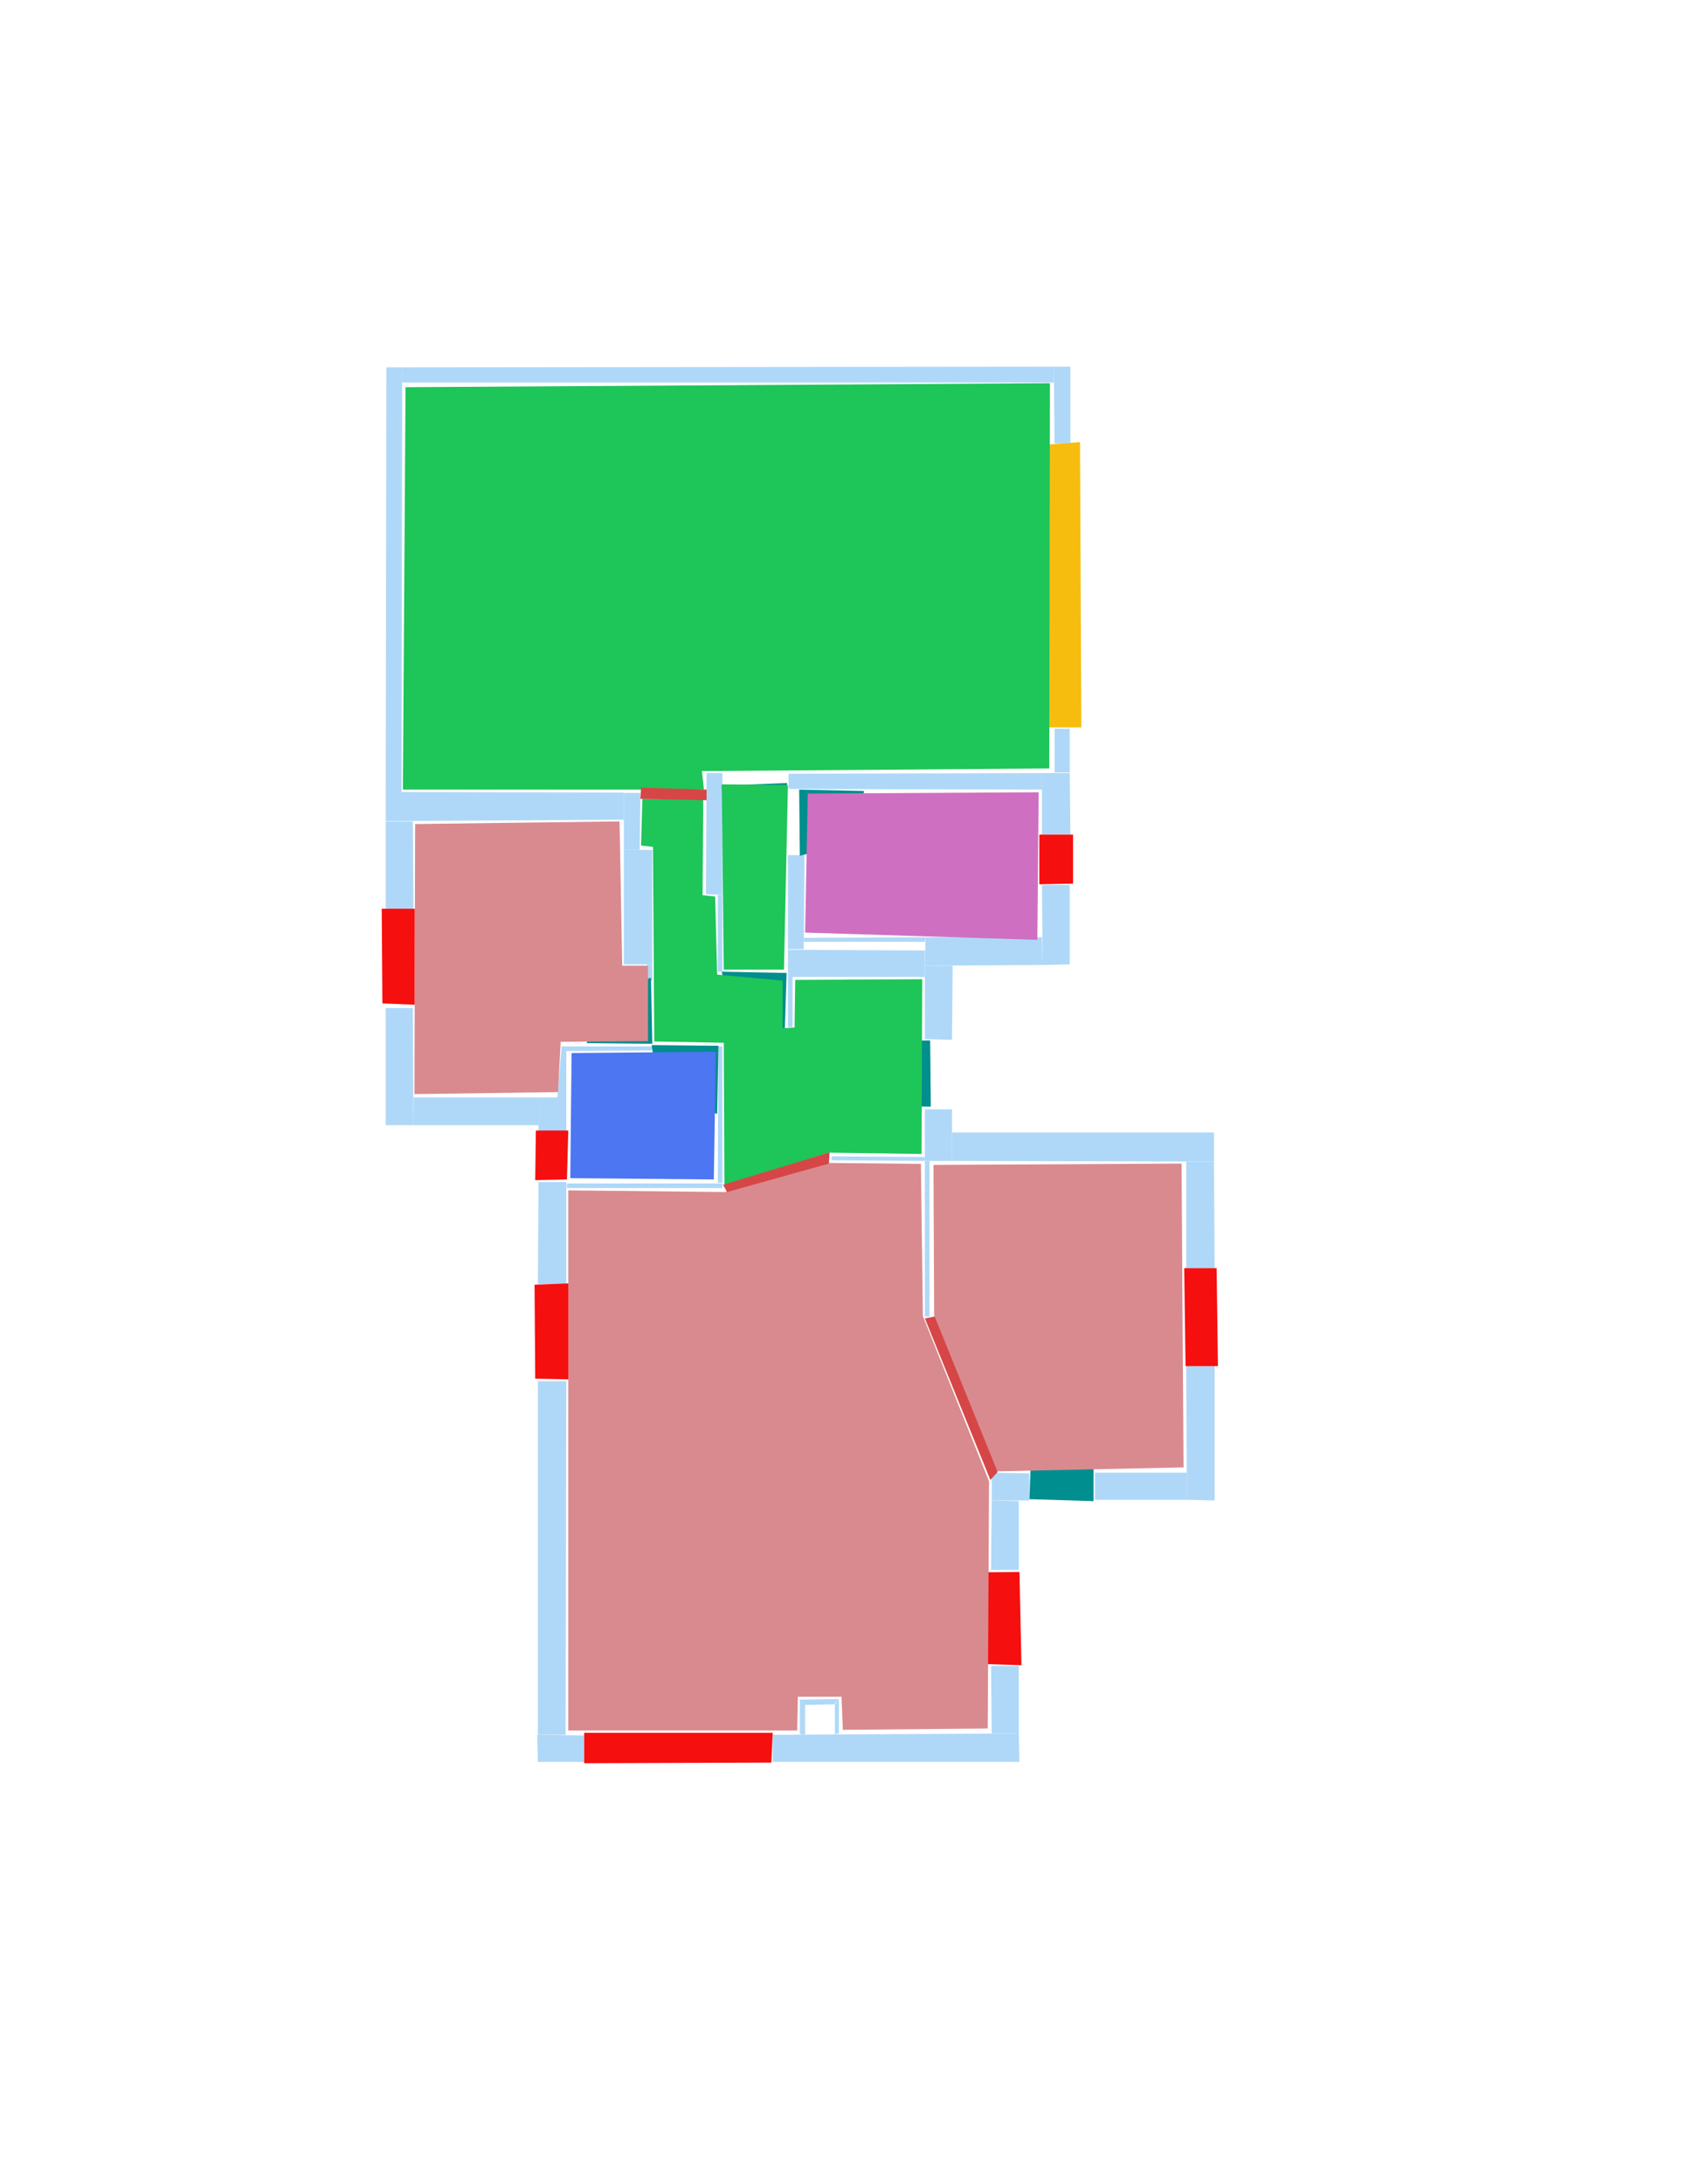 <ns0:svg xmlns:ns0="http://www.w3.org/2000/svg" version="1.1" width="2550" height="3300">
<ns0:width>2479</ns0:width>
<ns0:height>3508</ns0:height>
<ns0:nclasslabel>50</ns0:nclasslabel>
<ns0:nclassappear>6</ns0:nclassappear>
<ns0:class>Bidet-1</ns0:class>
<ns0:class>Bidet-2</ns0:class>
<ns0:class>Bidet-3</ns0:class>
<ns0:class>Bidet-4</ns0:class>
<ns0:class>Door</ns0:class>
<ns0:class>Door-1</ns0:class>
<ns0:class>Door-23</ns0:class>
<ns0:class>Oven-1</ns0:class>
<ns0:class>Oven-2</ns0:class>
<ns0:class>Oven-3</ns0:class>
<ns0:class>Oven-4</ns0:class>
<ns0:class>Parking</ns0:class>
<ns0:class>Roof</ns0:class>
<ns0:class>Room</ns0:class>
<ns0:class>Separation</ns0:class>
<ns0:class>Sink-1</ns0:class>
<ns0:class>Sink-11</ns0:class>
<ns0:class>Sink-12</ns0:class>
<ns0:class>Sink-13</ns0:class>
<ns0:class>Sink-14</ns0:class>
<ns0:class>Sink-2</ns0:class>
<ns0:class>Sink-3</ns0:class>
<ns0:class>Sink-4</ns0:class>
<ns0:class>Sink-5</ns0:class>
<ns0:class>Sink-6</ns0:class>
<ns0:class>Sofa-1</ns0:class>
<ns0:class>Sofa-3</ns0:class>
<ns0:class>Sofa-4</ns0:class>
<ns0:class>Sofa-5</ns0:class>
<ns0:class>Sofa-6</ns0:class>
<ns0:class>Sofa-7</ns0:class>
<ns0:class>Sofa-8</ns0:class>
<ns0:class>Sofa-9</ns0:class>
<ns0:class>Stairs-1</ns0:class>
<ns0:class>Table-1</ns0:class>
<ns0:class>Table-2</ns0:class>
<ns0:class>Table-3</ns0:class>
<ns0:class>Table-4</ns0:class>
<ns0:class>Table-5</ns0:class>
<ns0:class>Table-6</ns0:class>
<ns0:class>Table-7</ns0:class>
<ns0:class>Text</ns0:class>
<ns0:class>Tub-1</ns0:class>
<ns0:class>Tub-3</ns0:class>
<ns0:class>TV-1</ns0:class>
<ns0:class>TV-2</ns0:class>
<ns0:class>Wall</ns0:class>
<ns0:class>Wall-1</ns0:class>
<ns0:class>Wallieee</ns0:class>
<ns0:class>Window</ns0:class>
<ns0:polygon class="Wall" fill="#AFD8F8" id="0" transcription="" points="608,555 608,578 1593,578 1593,554 " />
<ns0:polygon class="Wall" fill="#AFD8F8" id="1" transcription="" points="1593,554 1594,670 1618,670 1618,554 " />
<ns0:polygon class="Wall" fill="#AFD8F8" id="2" transcription="" points="1594,1101 1594,1167 1617,1167 1617,1101 " />
<ns0:polygon class="Wall" fill="#AFD8F8" id="3" transcription="" points="1192,1169 1192,1192 1575,1193 1575,1168 " />
<ns0:polygon class="Wall" fill="#AFD8F8" id="4" transcription="" points="584,555 608,555 607,1197 583,1197 " />
<ns0:polygon class="Wall" fill="#AFD8F8" id="5" transcription="" points="583,1241 624,1241 625,1376 583,1376 " />
<ns0:polygon class="Wall" fill="#AFD8F8" id="6" transcription="" points="583,1523 583,1700 625,1700 624,1523 " />
<ns0:polygon class="Wall" fill="#AFD8F8" id="7" transcription="" points="625,1658 814,1658 814,1700 625,1700 " />
<ns0:polygon class="Wall" fill="#AFD8F8" id="8" transcription="" points="814,1786 813,1940 856,1940 856,1786 " />
<ns0:polygon class="Wall" fill="#AFD8F8" id="9" transcription="" points="813,2087 813,2412 813,2621 855,2621 856,2087 " />
<ns0:polygon class="Wall" fill="#AFD8F8" id="10" transcription="" points="1168,2621 1168,2662 1541,2662 1540,2619 " />
<ns0:polygon class="Wall" fill="#AFD8F8" id="11" transcription="" points="1498,2517 1499,2619 1540,2619 1540,2517 " />
<ns0:polygon class="Wall" fill="#AFD8F8" id="12" transcription="" points="1499,2267 1498,2372 1540,2372 1540,2268 " />
<ns0:polygon class="Wall" fill="#AFD8F8" id="13" transcription="" points="1655,2225 1655,2266 1794,2266 1794,2225 " />
<ns0:polygon class="Wall" fill="#AFD8F8" id="14" transcription="" points="1793,2063 1794,2266 1836,2267 1836,2063 " />
<ns0:polygon class="Wall" fill="#AFD8F8" id="15" transcription="" points="1793,1755 1793,1916 1836,1916 1835,1755 " />
<ns0:polygon class="Wall" fill="#AFD8F8" id="16" transcription="" points="1439,1711 1439,1754 1835,1755 1835,1711 " />
<ns0:polygon class="Wall" fill="#AFD8F8" id="17" transcription="" points="1398,1676 1398,1754 1439,1754 1439,1676 " />
<ns0:polygon class="Wall" fill="#AFD8F8" id="18" transcription="" points="1257,1747 1257,1753 1398,1754 1398,1748 " />
<ns0:polygon class="Wall" fill="#AFD8F8" id="19" transcription="" points="1398,1754 1398,1989 1405,1989 1405,1754 " />
<ns0:polygon class="Wall" fill="#AFD8F8" id="20" transcription="" points="1399,1416 1398,1459 1576,1458 1575,1416 " />
<ns0:polygon class="Wall" fill="#AFD8F8" id="21" transcription="" points="1575,1337 1576,1458 1617,1457 1617,1337 " />
<ns0:polygon class="Wall" fill="#AFD8F8" id="22" transcription="" points="1575,1168 1575,1261 1618,1261 1617,1168 " />
<ns0:polygon class="Wall" fill="#AFD8F8" id="23" transcription="" points="1398,1459 1398,1570 1439,1571 1440,1459 " />
<ns0:polygon class="Wall" fill="#AFD8F8" id="24" transcription="" points="1191,1476 1191,1552 1198,1552 1198,1476 " />
<ns0:polygon class="Wall" fill="#AFD8F8" id="25" transcription="" points="583,1196.5 583,1240.5 943,1238.5 943,1197.5 " />
<ns0:polygon class="Wall" fill="#AFD8F8" id="26" transcription="" points="943,1198 943,1284 967,1284 968,1198 " />
<ns0:polygon class="Wall" fill="#AFD8F8" id="27" transcription="" points="943,1284 943,1457 986,1457 986,1284 " />
<ns0:polygon class="Wall" fill="#AFD8F8" id="28" transcription="" points="978,1457 978,1482 986,1482 986,1457 " />
<ns0:polygon class="Wall" fill="#AFD8F8" id="29" transcription="" points="1068,1168 1067,1351 1092,1352 1092,1168 " />
<ns0:polygon class="Wall" fill="#AFD8F8" id="30" transcription="" points="1085,1352 1085,1468 1092,1468 1092,1352 " />
<ns0:polygon class="Wall" fill="#AFD8F8" id="31" transcription="" points="1191,1292 1191,1434 1215,1434 1216,1292 " />
<ns0:polygon class="Wall" fill="#AFD8F8" id="32" transcription="" points="1215,1417 1215,1423 1398,1423 1399,1416 " />
<ns0:polygon class="Wall" fill="#AFD8F8" id="33" transcription="" points="1191,1435 1191,1476 1398,1476 1398,1436 " />
<ns0:polygon class="Wall" fill="#AFD8F8" id="34" transcription="" points="857,1788 857,1795 1092,1795 1092,1788 " />
<ns0:polygon class="Wall" fill="#AFD8F8" id="35" transcription="" points="1086,1581 1085,1787 1092,1787 1092,1581 " />
<ns0:polygon class="Wall" fill="#AFD8F8" id="36" transcription="" points="849,1581 841,1676 856,1658 856,1581 " />
<ns0:polygon class="Wall" fill="#AFD8F8" id="37" transcription="" points="856,1581 856,1588 987,1587 987,1581 " />
<ns0:polygon class="Wall" fill="#AFD8F8" id="38" transcription="" points="814,1709 856,1709 856,1658 814,1658 " />
<ns0:polygon class="Wall" fill="#AFD8F8" id="39" transcription="" points="1499,2225 1556,2226 1556,2267 1499,2267 " />
<ns0:polygon class="Wall" fill="#AFD8F8" id="40" transcription="" points="883,2622 883,2662 813,2662 812,2621 " />
<ns0:polygon class="Wall" fill="#AFD8F8" id="41" transcription="" points="1209,2568 1209,2620 1217,2621 1217,2576 " />
<ns0:polygon class="Wall" fill="#AFD8F8" id="42" transcription="" points="1268,2567 1261,2575 1216,2576 1208,2568 " />
<ns0:polygon class="Wall" fill="#AFD8F8" id="43" transcription="" points="1268,2619 1262,2620 1262,2575 1268,2567 " />
<ns0:polygon class="Parking" fill="#F6BD0F" id="44" transcription="" points="1579.5,672 1576.5,1099 1634.5,1099 1632.5,668 " />
<ns0:polygon class="Window" fill="#f60f0f" id="45" transcription="" points="1571,1261 1622,1261 1622,1335 1571,1336 " />
<ns0:polygon class="Door" fill="#008E8E" id="46" transcription="" points="1298,1573 1406,1572 1407,1672 1352,1671 1304,1620 " />
<ns0:polygon class="Window" fill="#f60f0f" id="47" transcription="" points="1790,1916 1839,1916 1841,2064 1792,2064 " />
<ns0:polygon class="Door" fill="#008E8E" id="48" transcription="" points="1561,2134 1556,2265 1653,2268 1653,2220 1638,2170 1590,2136 " />
<ns0:polygon class="Window" fill="#f60f0f" id="49" transcription="" points="1427,2376 1541,2375 1544,2516 1427,2512 1435,2466 1470,2441 1434,2413 " />
<ns0:polygon class="Window" fill="#f60f0f" id="50" transcription="" points="883,2618 883,2664 1166,2663 1168,2618 " />
<ns0:polygon class="Window" fill="#f60f0f" id="51" transcription="" points="860,1939 808,1941 809,2083 860,2084 " />
<ns0:polygon class="Window" fill="#f60f0f" id="52" transcription="" points="809,1783 857,1782 859,1708 810,1708 " />
<ns0:polygon class="Window" fill="#f60f0f" id="53" transcription="" points="577,1373 627,1373 627,1518 578,1516 " />
<ns0:polygon class="Door" fill="#008E8E" id="54" transcription="" points="1094,1281 1091,1187 1190,1183 1177,1239 1140,1274 " />
<ns0:polygon class="Door" fill="#008E8E" id="55" transcription="" points="1306,1195 1208,1193 1209,1293 1266,1278 1301,1233 " />
<ns0:polygon class="Door" fill="#008E8E" id="56" transcription="" points="1186,1567 1189,1470 1091,1468 1102,1523 1130,1553 " />
<ns0:polygon class="Door" fill="#008E8E" id="57" transcription="" points="887,1576 986,1577 984,1477 925,1500 895,1530 " />
<ns0:polygon class="Door" fill="#008E8E" id="58" transcription="" points="1084,1683 1086,1580 985,1579 992,1624 1023,1662 " />
<ns0:polygon class="livingRoom" fill="#1ec558" id="59" transcription="" points="613,585 609,1193 1064,1193 1061,1165 1586,1161 1587,579 " />
<ns0:polygon class="bathRoom" fill="#cf6fc2" id="60" transcription="" points="1570,1197 1568,1420 1217,1409 1221,1199 " />
<ns0:polygon class="livingRoom" fill="#1ec558" id="61" transcription="" points="1094,1465 1185,1465 1191,1186 1091,1185 " />
<ns0:polygon class="livingRoom" fill="#1ec558" id="62" transcription="" points="1394,1479.5 1393,1743.5 1253,1741.5 1095,1790.5 1094,1575.5 989,1573.5 987,1279.5 969,1277.5 971,1207 1063,1208 1062,1352.5 1081,1354.5 1084,1472.5 1183,1481.5 1183,1553.5 1201,1552.5 1202,1480.5 " />
<ns0:polygon class="bedRoom" fill="#d98a8f" id="63" transcription="" points="627.5,1245 626.5,1653 843.5,1650 847.5,1574 979.5,1573 979.5,1459 940.5,1459 936.5,1241 " />
<ns0:polygon class="kitchen" fill="#4c76f2" id="64" transcription="" points="864,1591 862,1780 1079,1782 1082,1589 " />
<ns0:polygon class="bedRoom" fill="#d98a8f" id="65" transcription="" points="1411,1760 1412,1987 1507,2223 1789,2217 1786,1758 " />
<ns0:polygon class="bedRoom" fill="#d98a8f" id="66" transcription="" points="859,1798.5 859,2614.5 1205,2614.5 1206,2563.5 1272,2563.5 1274,2613.5 1493,2611.5 1495,2238 1395,1988.5 1392,1758.5 1253,1757 1096,1801 " />
<ns0:polygon class="Separation" fill="#D64646" id="67" transcription="" points="969,1190 1068,1193 1068,1209 968,1207 " />
<ns0:polygon class="Separation" fill="#D64646" id="68" transcription="" points="1093,1790 1254,1741 1253,1758 1099,1801 " />
<ns0:polygon class="Separation" fill="#D64646" id="69" transcription="" points="1398,1992 1497,2236 1508,2224 1413,1989 " />
<ns0:relation type="incident" objects="0,1" />
<ns0:relation type="incident" objects="1,44" />
<ns0:relation type="incident" objects="44,2" />
<ns0:relation type="incident" objects="2,3" />
<ns0:relation type="incident" objects="2,22" />
<ns0:relation type="incident" objects="22,3" />
<ns0:relation type="incident" objects="22,45" />
<ns0:relation type="incident" objects="45,21" />
<ns0:relation type="incident" objects="21,20" />
<ns0:relation type="incident" objects="20,23" />
<ns0:relation type="incident" objects="23,46" />
<ns0:relation type="incident" objects="46,17" />
<ns0:relation type="incident" objects="17,16" />
<ns0:relation type="incident" objects="16,15" />
<ns0:relation type="incident" objects="15,47" />
<ns0:relation type="incident" objects="47,14" />
<ns0:relation type="incident" objects="14,13" />
<ns0:relation type="incident" objects="13,48" />
<ns0:relation type="incident" objects="48,39" />
<ns0:relation type="incident" objects="39,12" />
<ns0:relation type="incident" objects="12,49" />
<ns0:relation type="incident" objects="49,11" />
<ns0:relation type="incident" objects="11,10" />
<ns0:relation type="incident" objects="10,50" />
<ns0:relation type="incident" objects="50,40" />
<ns0:relation type="incident" objects="40,9" />
<ns0:relation type="incident" objects="9,51" />
<ns0:relation type="incident" objects="51,8" />
<ns0:relation type="incident" objects="8,52" />
<ns0:relation type="incident" objects="52,38" />
<ns0:relation type="incident" objects="38,7" />
<ns0:relation type="incident" objects="7,6" />
<ns0:relation type="incident" objects="6,53" />
<ns0:relation type="incident" objects="53,5" />
<ns0:relation type="incident" objects="5,25" />
<ns0:relation type="incident" objects="25,4" />
<ns0:relation type="incident" objects="4,0" />
<ns0:relation type="incident" objects="3,54" />
<ns0:relation type="incident" objects="3,55" />
<ns0:relation type="incident" objects="54,29" />
<ns0:relation type="incident" objects="29,30" />
<ns0:relation type="incident" objects="30,56" />
<ns0:relation type="incident" objects="56,24" />
<ns0:relation type="incident" objects="24,33" />
<ns0:relation type="incident" objects="56,33" />
<ns0:relation type="incident" objects="31,33" />
<ns0:relation type="incident" objects="31,55" />
<ns0:relation type="incident" objects="33,20" />
<ns0:relation type="incident" objects="25,26" />
<ns0:relation type="incident" objects="26,27" />
<ns0:relation type="incident" objects="27,57" />
<ns0:relation type="incident" objects="37,57" />
<ns0:relation type="incident" objects="36,37" />
<ns0:relation type="incident" objects="34,52" />
<ns0:relation type="incident" objects="34,8" />
<ns0:relation type="incident" objects="34,35" />
<ns0:relation type="incident" objects="35,58" />
<ns0:relation type="incident" objects="58,37" />
<ns0:relation type="incident" objects="28,57" />
<ns0:relation type="incident" objects="28,27" />
<ns0:relation type="incident" objects="17,18" />
<ns0:relation type="incident" objects="17,19" />
<ns0:relation type="incident" objects="10,43" />
<ns0:relation type="incident" objects="43,42" />
<ns0:relation type="incident" objects="42,41" />
<ns0:relation type="incident" objects="41,10" />
<ns0:relation type="neighbour" objects="59,63" />
<ns0:relation type="neighbour" objects="59,60" />
<ns0:relation type="neighbour" objects="61,59" />
<ns0:relation type="neighbour" objects="59,62" />
<ns0:relation type="neighbour" objects="63,62" />
<ns0:relation type="neighbour" objects="63,64" />
<ns0:relation type="neighbour" objects="62,61" />
<ns0:relation type="neighbour" objects="62,60" />
<ns0:relation type="neighbour" objects="64,66" />
<ns0:relation type="neighbour" objects="66,62" />
<ns0:relation type="neighbour" objects="66,65" />
<ns0:relation type="access" objects="59,54,61" />
<ns0:relation type="access" objects="61,55,60" />
<ns0:relation type="access" objects="62,58,64" />
<ns0:relation type="incident" objects="34,68" />
<ns0:relation type="incident" objects="68,35" />
<ns0:relation type="incident" objects="68,18" />
<ns0:relation type="incident" objects="19,69" />
<ns0:relation type="incident" objects="69,39" />
<ns0:relation type="incident" objects="26,67" />
<ns0:relation type="incident" objects="67,29" />
<ns0:relation type="access" objects="62,57,63" />
<ns0:relation type="access" objects="62,46,62" />
<ns0:relation type="access" objects="61,56,62" />
<ns0:relation type="access" objects="62,67,59" />
<ns0:relation type="access" objects="62,68,66" />
<ns0:relation type="access" objects="66,69,65" />
<ns0:relation type="access" objects="65,48,65" />
<ns0:relation type="neighbour" objects="62,64" />
<ns0:relation type="outerP" objects="0,1,44,2,22,45,21,20,23,46,17,16,15,47,14,13,48,39,12,49,11,10,50,40,9,51,8,52,38,7,6,53,5,4" />
<ns0:relation type="surround" objects="0,1,44,2,3,54,29,67,25,4,0,59" />
<ns0:relation type="surround" objects="25,26,27,28,57,37,36,38,7,6,53,5,25,63" />
<ns0:relation type="surround" objects="3,22,45,21,20,33,31,55,3,60" />
<ns0:relation type="surround" objects="54,3,55,31,33,24,56,30,29,54,61" />
<ns0:relation type="surround" objects="67,29,30,56,24,33,23,46,17,18,68,35,58,37,57,27,25,67,62" />
<ns0:relation type="surround" objects="37,58,35,34,52,38,36,37,64" />
<ns0:relation type="surround" objects="16,15,47,14,13,48,39,69,19,17,16,65" />
<ns0:relation type="surround" objects="34,68,18,19,69,39,12,49,11,10,50,40,9,51,8,34,66" />
<ns0:relation type="incident" objects="38,36" />
</ns0:svg>